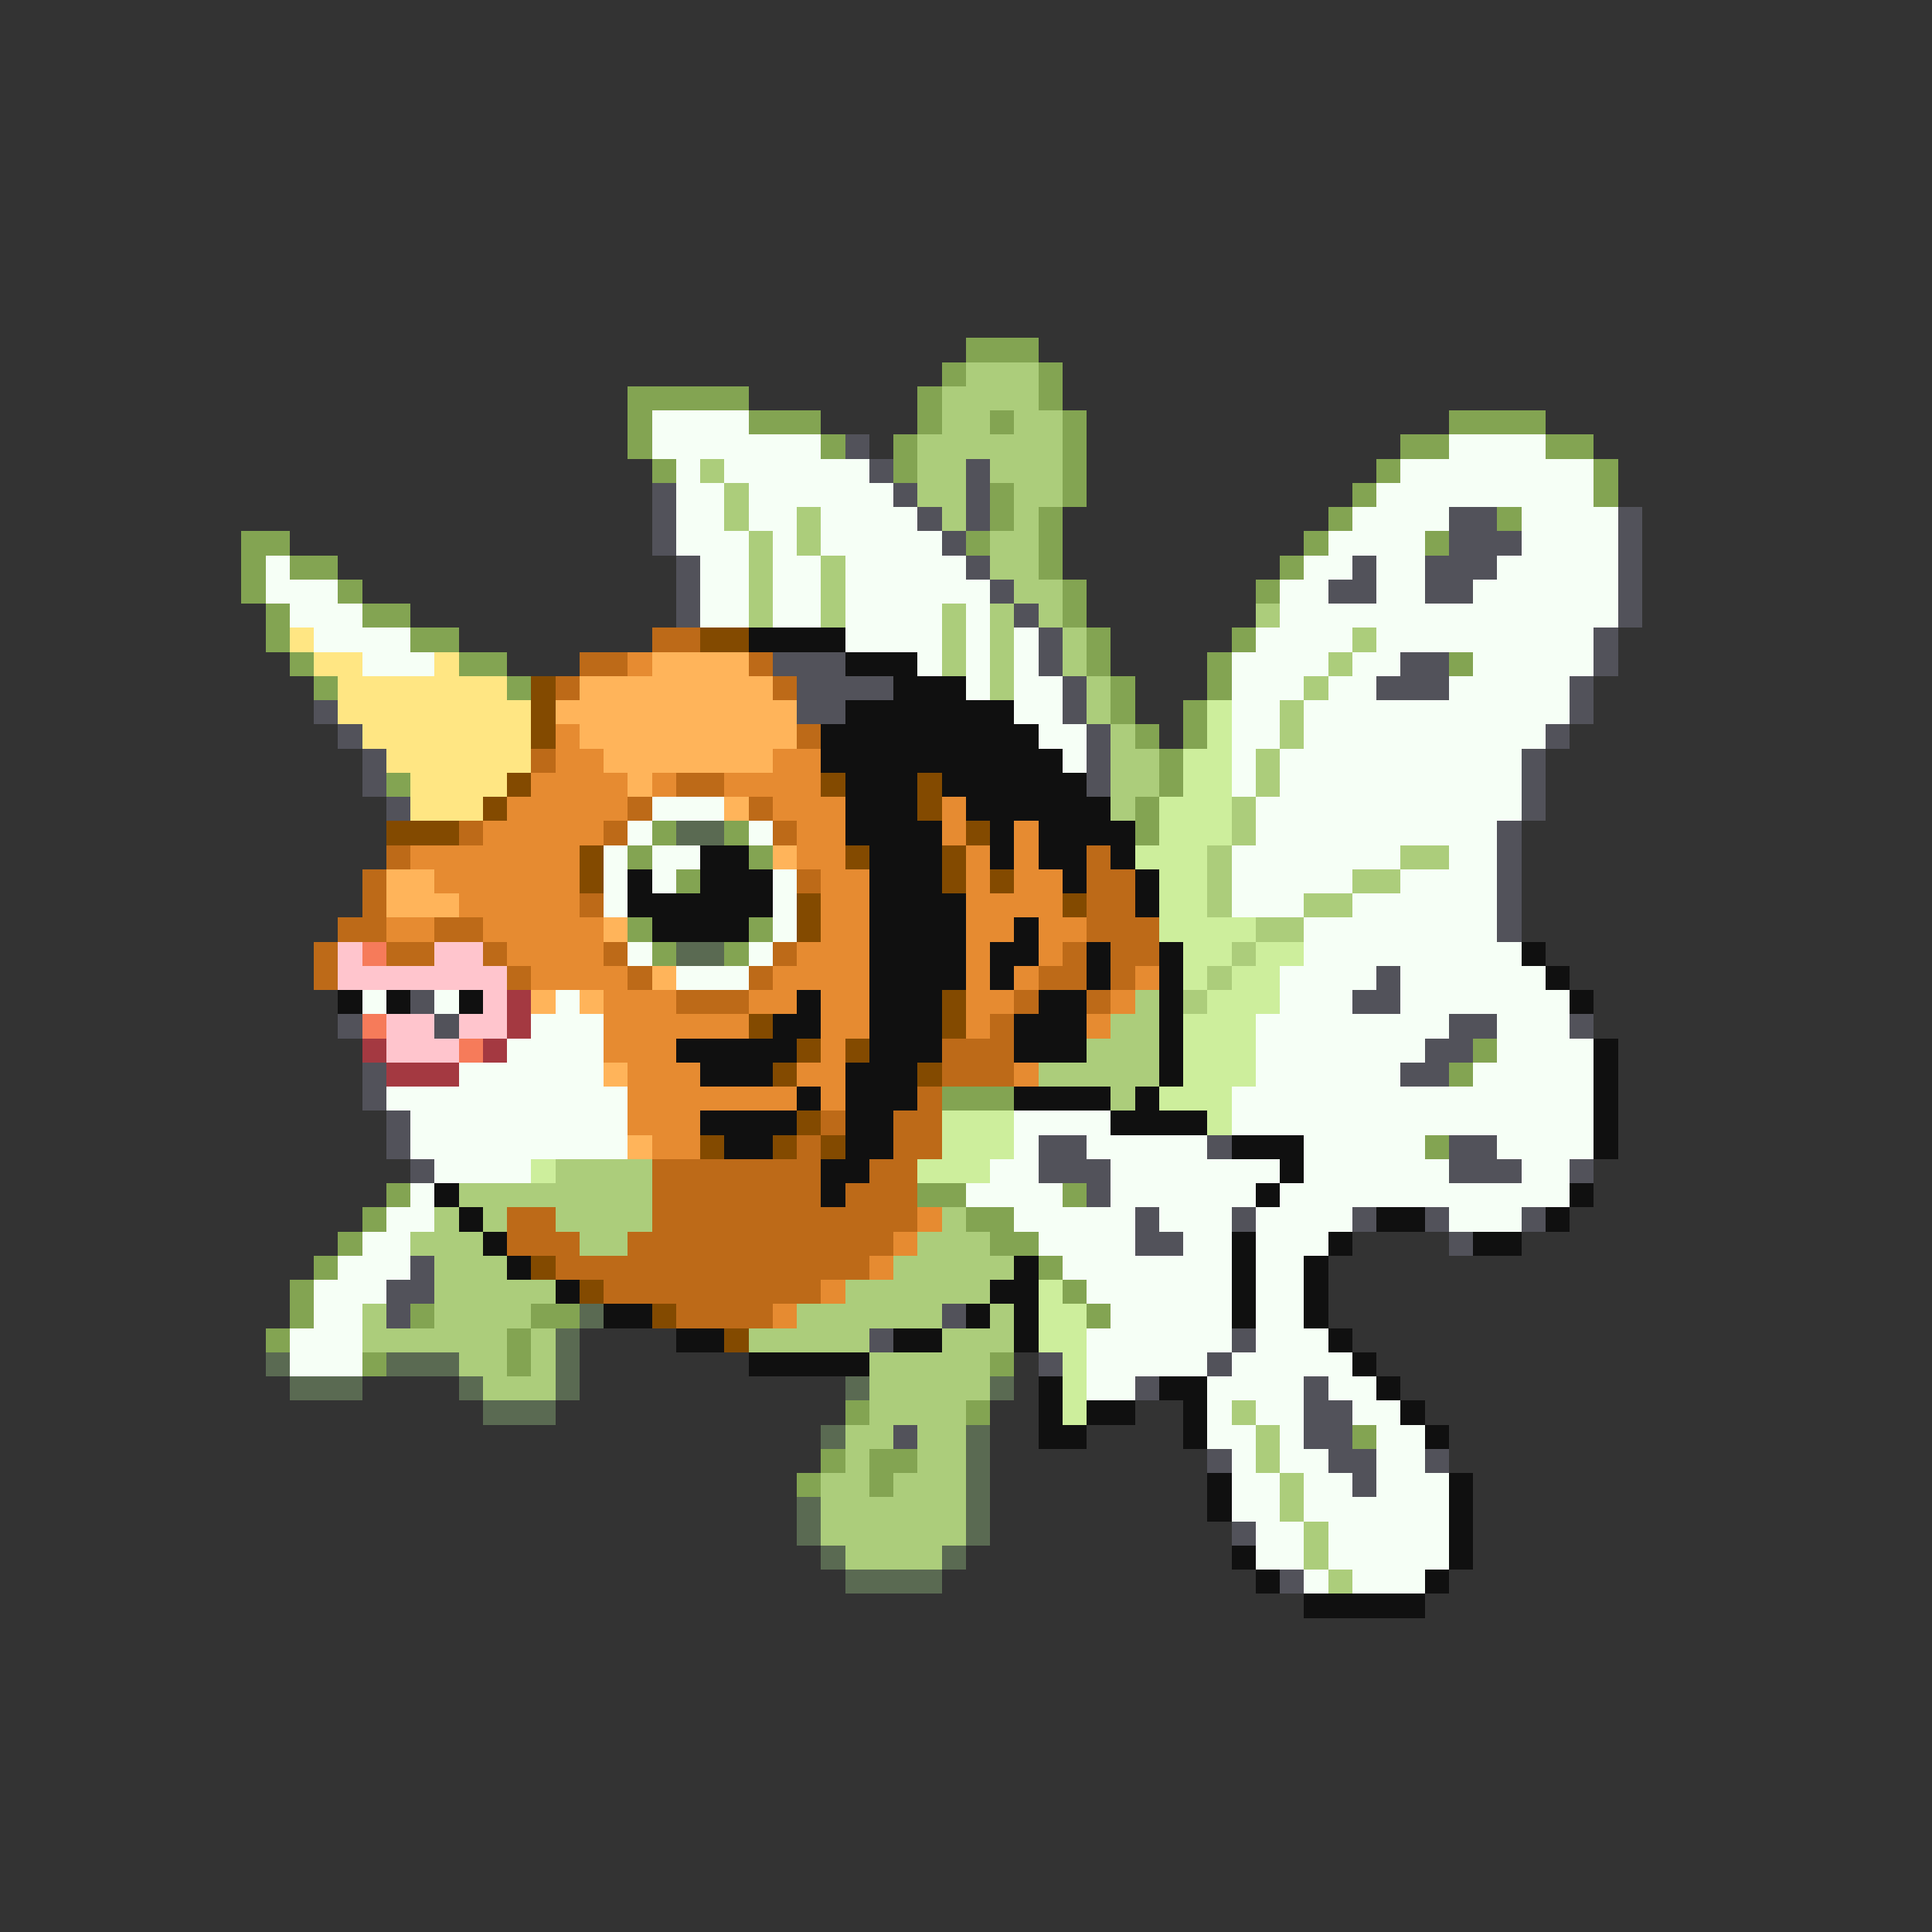 <svg xmlns="http://www.w3.org/2000/svg" viewBox="0 -0.5 80 80" shape-rendering="crispEdges">
<rect x="0" y="-0.5" width="80" height="80" fill="#333333" stroke="none"/>
<path stroke="#83a452" d="M40 14h3M39 15h1M43 15h1M26 16h5M38 16h1M43 16h1M26 17h1M31 17h3M38 17h1M41 17h1M44 17h1M60 17h4M26 18h1M34 18h1M37 18h1M44 18h1M58 18h2M64 18h2M27 19h1M37 19h1M44 19h1M57 19h1M66 19h1M41 20h1M44 20h1M56 20h1M66 20h1M41 21h1M43 21h1M55 21h1M62 21h1M10 22h2M40 22h1M43 22h1M54 22h1M59 22h1M10 23h1M12 23h2M43 23h1M53 23h1M10 24h1M14 24h1M44 24h1M52 24h1M11 25h1M15 25h2M44 25h1M11 26h1M17 26h2M45 26h1M51 26h1M12 27h1M19 27h2M45 27h1M50 27h1M60 27h1M13 28h1M21 28h1M46 28h1M50 28h1M46 29h1M49 29h1M47 30h1M49 30h1M48 31h1M16 32h1M48 32h1M47 33h1M27 34h1M30 34h1M47 34h1M26 35h1M31 35h1M28 36h1M26 38h1M31 38h1M27 39h1M30 39h1M61 43h1M60 44h1M39 45h3M59 47h1M16 49h1M38 49h2M44 49h1M15 50h1M40 50h2M14 51h1M41 51h2M13 52h1M43 52h1M12 53h1M44 53h1M12 54h1M17 54h1M22 54h2M45 54h1M11 55h1M21 55h1M15 56h1M21 56h1M41 56h1M35 58h1M40 58h1M56 59h1M34 60h1M36 60h2M33 61h1M36 61h1" />
<path stroke="#accd7b" d="M40 15h3M39 16h4M39 17h2M42 17h2M38 18h6M29 19h1M38 19h2M41 19h3M30 20h1M38 20h2M42 20h2M30 21h1M33 21h1M39 21h1M42 21h1M31 22h1M33 22h1M41 22h2M31 23h1M34 23h1M41 23h2M31 24h1M34 24h1M42 24h2M31 25h1M34 25h1M39 25h1M41 25h1M43 25h1M52 25h1M39 26h1M41 26h1M44 26h1M56 26h1M39 27h1M41 27h1M44 27h1M55 27h1M41 28h1M45 28h1M54 28h1M45 29h1M53 29h1M46 30h1M53 30h1M46 31h2M52 31h1M46 32h2M52 32h1M46 33h1M51 33h1M51 34h1M50 35h1M58 35h2M50 36h1M56 36h2M50 37h1M54 37h2M52 38h2M51 39h1M50 40h1M47 41h1M49 41h1M46 42h2M45 43h3M43 44h5M46 45h1M23 48h4M19 49h8M18 50h1M20 50h1M23 50h4M39 50h1M17 51h3M24 51h2M38 51h3M18 52h3M37 52h5M18 53h5M35 53h6M15 54h1M18 54h4M33 54h6M41 54h1M15 55h6M22 55h1M31 55h5M39 55h3M19 56h2M22 56h1M36 56h5M20 57h3M36 57h5M36 58h4M51 58h1M35 59h2M38 59h2M52 59h1M35 60h1M38 60h2M52 60h1M34 61h2M37 61h3M53 61h1M34 62h6M53 62h1M34 63h6M54 63h1M35 64h4M54 64h1M55 65h1" />
<path stroke="#f6fff6" d="M27 17h4M27 18h7M60 18h4M28 19h1M30 19h6M58 19h8M28 20h2M31 20h6M57 20h9M28 21h2M31 21h2M34 21h4M56 21h4M63 21h4M28 22h3M32 22h1M34 22h5M55 22h4M63 22h4M11 23h1M29 23h2M32 23h2M35 23h5M54 23h2M57 23h2M62 23h5M11 24h3M29 24h2M32 24h2M35 24h6M53 24h2M57 24h2M61 24h6M12 25h3M29 25h2M32 25h2M35 25h4M40 25h1M53 25h14M13 26h4M35 26h4M40 26h1M42 26h1M52 26h4M57 26h9M15 27h3M38 27h1M40 27h1M42 27h1M51 27h4M56 27h2M61 27h5M40 28h1M42 28h2M51 28h3M55 28h2M60 28h5M42 29h2M51 29h2M54 29h11M43 30h2M51 30h2M54 30h10M44 31h1M51 31h1M53 31h10M51 32h1M53 32h10M27 33h3M52 33h11M26 34h1M31 34h1M52 34h10M25 35h1M27 35h2M51 35h7M60 35h2M25 36h1M27 36h1M32 36h1M51 36h5M58 36h4M25 37h1M32 37h1M51 37h3M56 37h6M32 38h1M54 38h8M26 39h1M31 39h1M54 39h9M28 40h3M53 40h4M58 40h6M15 41h1M18 41h1M23 41h1M53 41h3M58 41h7M22 42h3M52 42h8M62 42h3M21 43h4M52 43h7M62 43h4M19 44h6M52 44h6M61 44h5M16 45h10M51 45h15M17 46h9M42 46h4M51 46h15M17 47h9M42 47h1M45 47h5M54 47h5M62 47h4M18 48h4M41 48h2M46 48h7M54 48h6M63 48h2M17 49h1M40 49h4M46 49h6M53 49h12M16 50h2M42 50h5M48 50h3M52 50h4M60 50h3M15 51h2M43 51h4M49 51h2M52 51h3M14 52h3M44 52h7M52 52h2M13 53h3M45 53h6M52 53h2M13 54h2M46 54h5M52 54h2M12 55h3M45 55h6M52 55h3M12 56h3M45 56h5M51 56h5M45 57h2M50 57h4M55 57h2M50 58h1M52 58h2M56 58h2M50 59h2M53 59h1M57 59h2M51 60h1M53 60h2M57 60h2M51 61h2M54 61h2M57 61h3M51 62h2M54 62h6M52 63h2M55 63h5M52 64h2M55 64h5M54 65h1M56 65h3" />
<path stroke="#52525a" d="M35 18h1M36 19h1M40 19h1M27 20h1M37 20h1M40 20h1M27 21h1M38 21h1M40 21h1M60 21h2M67 21h1M27 22h1M39 22h1M60 22h3M67 22h1M28 23h1M40 23h1M56 23h1M59 23h3M67 23h1M28 24h1M41 24h1M55 24h2M59 24h2M67 24h1M28 25h1M42 25h1M67 25h1M43 26h1M66 26h1M32 27h3M43 27h1M58 27h2M66 27h1M33 28h4M44 28h1M57 28h3M65 28h1M13 29h1M33 29h2M44 29h1M65 29h1M14 30h1M45 30h1M64 30h1M15 31h1M45 31h1M63 31h1M15 32h1M45 32h1M63 32h1M16 33h1M63 33h1M62 34h1M62 35h1M62 36h1M62 37h1M62 38h1M57 40h1M17 41h1M56 41h2M14 42h1M18 42h1M60 42h2M65 42h1M59 43h2M15 44h1M58 44h2M15 45h1M16 46h1M16 47h1M43 47h2M50 47h1M60 47h2M17 48h1M43 48h3M60 48h3M65 48h1M45 49h1M47 50h1M51 50h1M56 50h1M59 50h1M63 50h1M47 51h2M60 51h1M17 52h1M16 53h2M16 54h1M39 54h1M36 55h1M51 55h1M43 56h1M50 56h1M47 57h1M54 57h1M54 58h2M37 59h1M54 59h2M50 60h1M55 60h2M59 60h1M56 61h1M51 63h1M53 65h1" />
<path stroke="#ffe683" d="M12 26h1M13 27h2M18 27h1M14 28h7M14 29h8M15 30h7M16 31h6M17 32h4M17 33h3" />
<path stroke="#bd6a18" d="M27 26h2M24 27h2M31 27h1M23 28h1M32 28h1M33 30h1M22 31h1M28 32h2M26 33h1M31 33h1M19 34h1M25 34h1M32 34h1M16 35h1M45 35h1M15 36h1M33 36h1M45 36h2M15 37h1M24 37h1M45 37h2M14 38h2M18 38h2M45 38h3M13 39h1M16 39h2M20 39h1M25 39h1M32 39h1M44 39h1M46 39h2M13 40h1M21 40h1M26 40h1M31 40h1M43 40h2M46 40h1M28 41h3M42 41h1M45 41h1M41 42h1M39 43h3M39 44h3M38 45h1M34 46h1M37 46h2M33 47h1M37 47h2M27 48h7M36 48h2M27 49h7M35 49h3M21 50h2M27 50h11M21 51h3M26 51h11M23 52h13M25 53h9M28 54h4" />
<path stroke="#834a00" d="M29 26h2M22 28h1M22 29h1M22 30h1M21 32h1M34 32h1M38 32h1M20 33h1M38 33h1M16 34h3M40 34h1M24 35h1M35 35h1M39 35h1M24 36h1M39 36h1M41 36h1M33 37h1M44 37h1M33 38h1M39 41h1M31 42h1M39 42h1M33 43h1M35 43h1M32 44h1M38 44h1M33 46h1M29 47h1M32 47h1M34 47h1M22 52h1M24 53h1M27 54h1M30 55h1" />
<path stroke="#101010" d="M31 26h4M35 27h3M37 28h3M35 29h7M34 30h9M34 31h10M35 32h3M39 32h6M35 33h3M40 33h6M35 34h4M41 34h1M43 34h4M29 35h2M36 35h3M41 35h1M43 35h2M46 35h1M26 36h1M29 36h3M36 36h3M44 36h1M47 36h1M26 37h6M36 37h4M47 37h1M27 38h4M36 38h4M42 38h1M36 39h4M41 39h2M45 39h1M48 39h1M63 39h1M36 40h4M41 40h1M45 40h1M48 40h1M64 40h1M14 41h1M16 41h1M19 41h1M33 41h1M36 41h3M43 41h2M48 41h1M65 41h1M32 42h2M36 42h3M42 42h3M48 42h1M28 43h5M36 43h3M42 43h3M48 43h1M66 43h1M29 44h3M35 44h3M48 44h1M66 44h1M33 45h1M35 45h3M42 45h4M47 45h1M66 45h1M29 46h4M35 46h2M46 46h4M66 46h1M30 47h2M35 47h2M51 47h3M66 47h1M34 48h2M53 48h1M18 49h1M34 49h1M52 49h1M65 49h1M19 50h1M57 50h2M64 50h1M20 51h1M51 51h1M55 51h1M61 51h2M21 52h1M42 52h1M51 52h1M54 52h1M23 53h1M41 53h2M51 53h1M54 53h1M25 54h2M40 54h1M42 54h1M51 54h1M54 54h1M28 55h2M37 55h2M42 55h1M55 55h1M31 56h5M56 56h1M43 57h1M48 57h2M57 57h1M43 58h1M45 58h2M49 58h1M58 58h1M43 59h2M49 59h1M59 59h1M50 61h1M60 61h1M50 62h1M60 62h1M60 63h1M51 64h1M60 64h1M52 65h1M59 65h1M54 66h5" />
<path stroke="#e68b31" d="M26 27h1M23 30h1M23 31h2M32 31h2M22 32h4M27 32h1M30 32h4M21 33h5M32 33h3M39 33h1M20 34h5M33 34h2M39 34h1M42 34h1M17 35h7M33 35h2M40 35h1M42 35h1M18 36h6M34 36h2M40 36h1M42 36h2M19 37h5M34 37h2M40 37h4M16 38h2M20 38h5M34 38h2M40 38h2M43 38h2M21 39h4M33 39h3M40 39h1M43 39h1M22 40h4M32 40h4M40 40h1M42 40h1M47 40h1M25 41h3M31 41h2M34 41h2M40 41h2M46 41h1M25 42h6M34 42h2M40 42h1M45 42h1M25 43h3M34 43h1M26 44h3M33 44h2M42 44h1M26 45h7M34 45h1M26 46h3M27 47h2M38 50h1M37 51h1M36 52h1M34 53h1M32 54h1" />
<path stroke="#ffb45a" d="M27 27h4M24 28h8M23 29h10M24 30h9M25 31h7M26 32h1M30 33h1M32 35h1M16 36h2M16 37h3M25 38h1M27 40h1M22 41h1M24 41h1M25 44h1M26 47h1" />
<path stroke="#cdee9c" d="M50 29h1M50 30h1M49 31h2M49 32h2M48 33h3M48 34h3M47 35h3M48 36h2M48 37h2M48 38h4M49 39h2M52 39h2M49 40h1M51 40h2M50 41h3M49 42h3M49 43h3M49 44h3M48 45h3M39 46h3M50 46h1M39 47h3M22 48h1M38 48h3M43 53h1M43 54h2M43 55h2M44 56h1M44 57h1M44 58h1" />
<path stroke="#5a6a52" d="M28 34h2M28 39h2M24 54h1M23 55h1M11 56h1M16 56h3M23 56h1M12 57h3M19 57h1M23 57h1M35 57h1M41 57h1M20 58h3M34 59h1M40 59h1M40 60h1M40 61h1M33 62h1M40 62h1M33 63h1M40 63h1M34 64h1M39 64h1M35 65h4" />
<path stroke="#ffc5cd" d="M14 39h1M18 39h2M14 40h7M20 41h1M16 42h2M19 42h2M16 43h3" />
<path stroke="#f67b5a" d="M15 39h1M15 42h1M19 43h1" />
<path stroke="#a43941" d="M21 41h1M21 42h1M15 43h1M20 43h1M16 44h3" />
</svg>